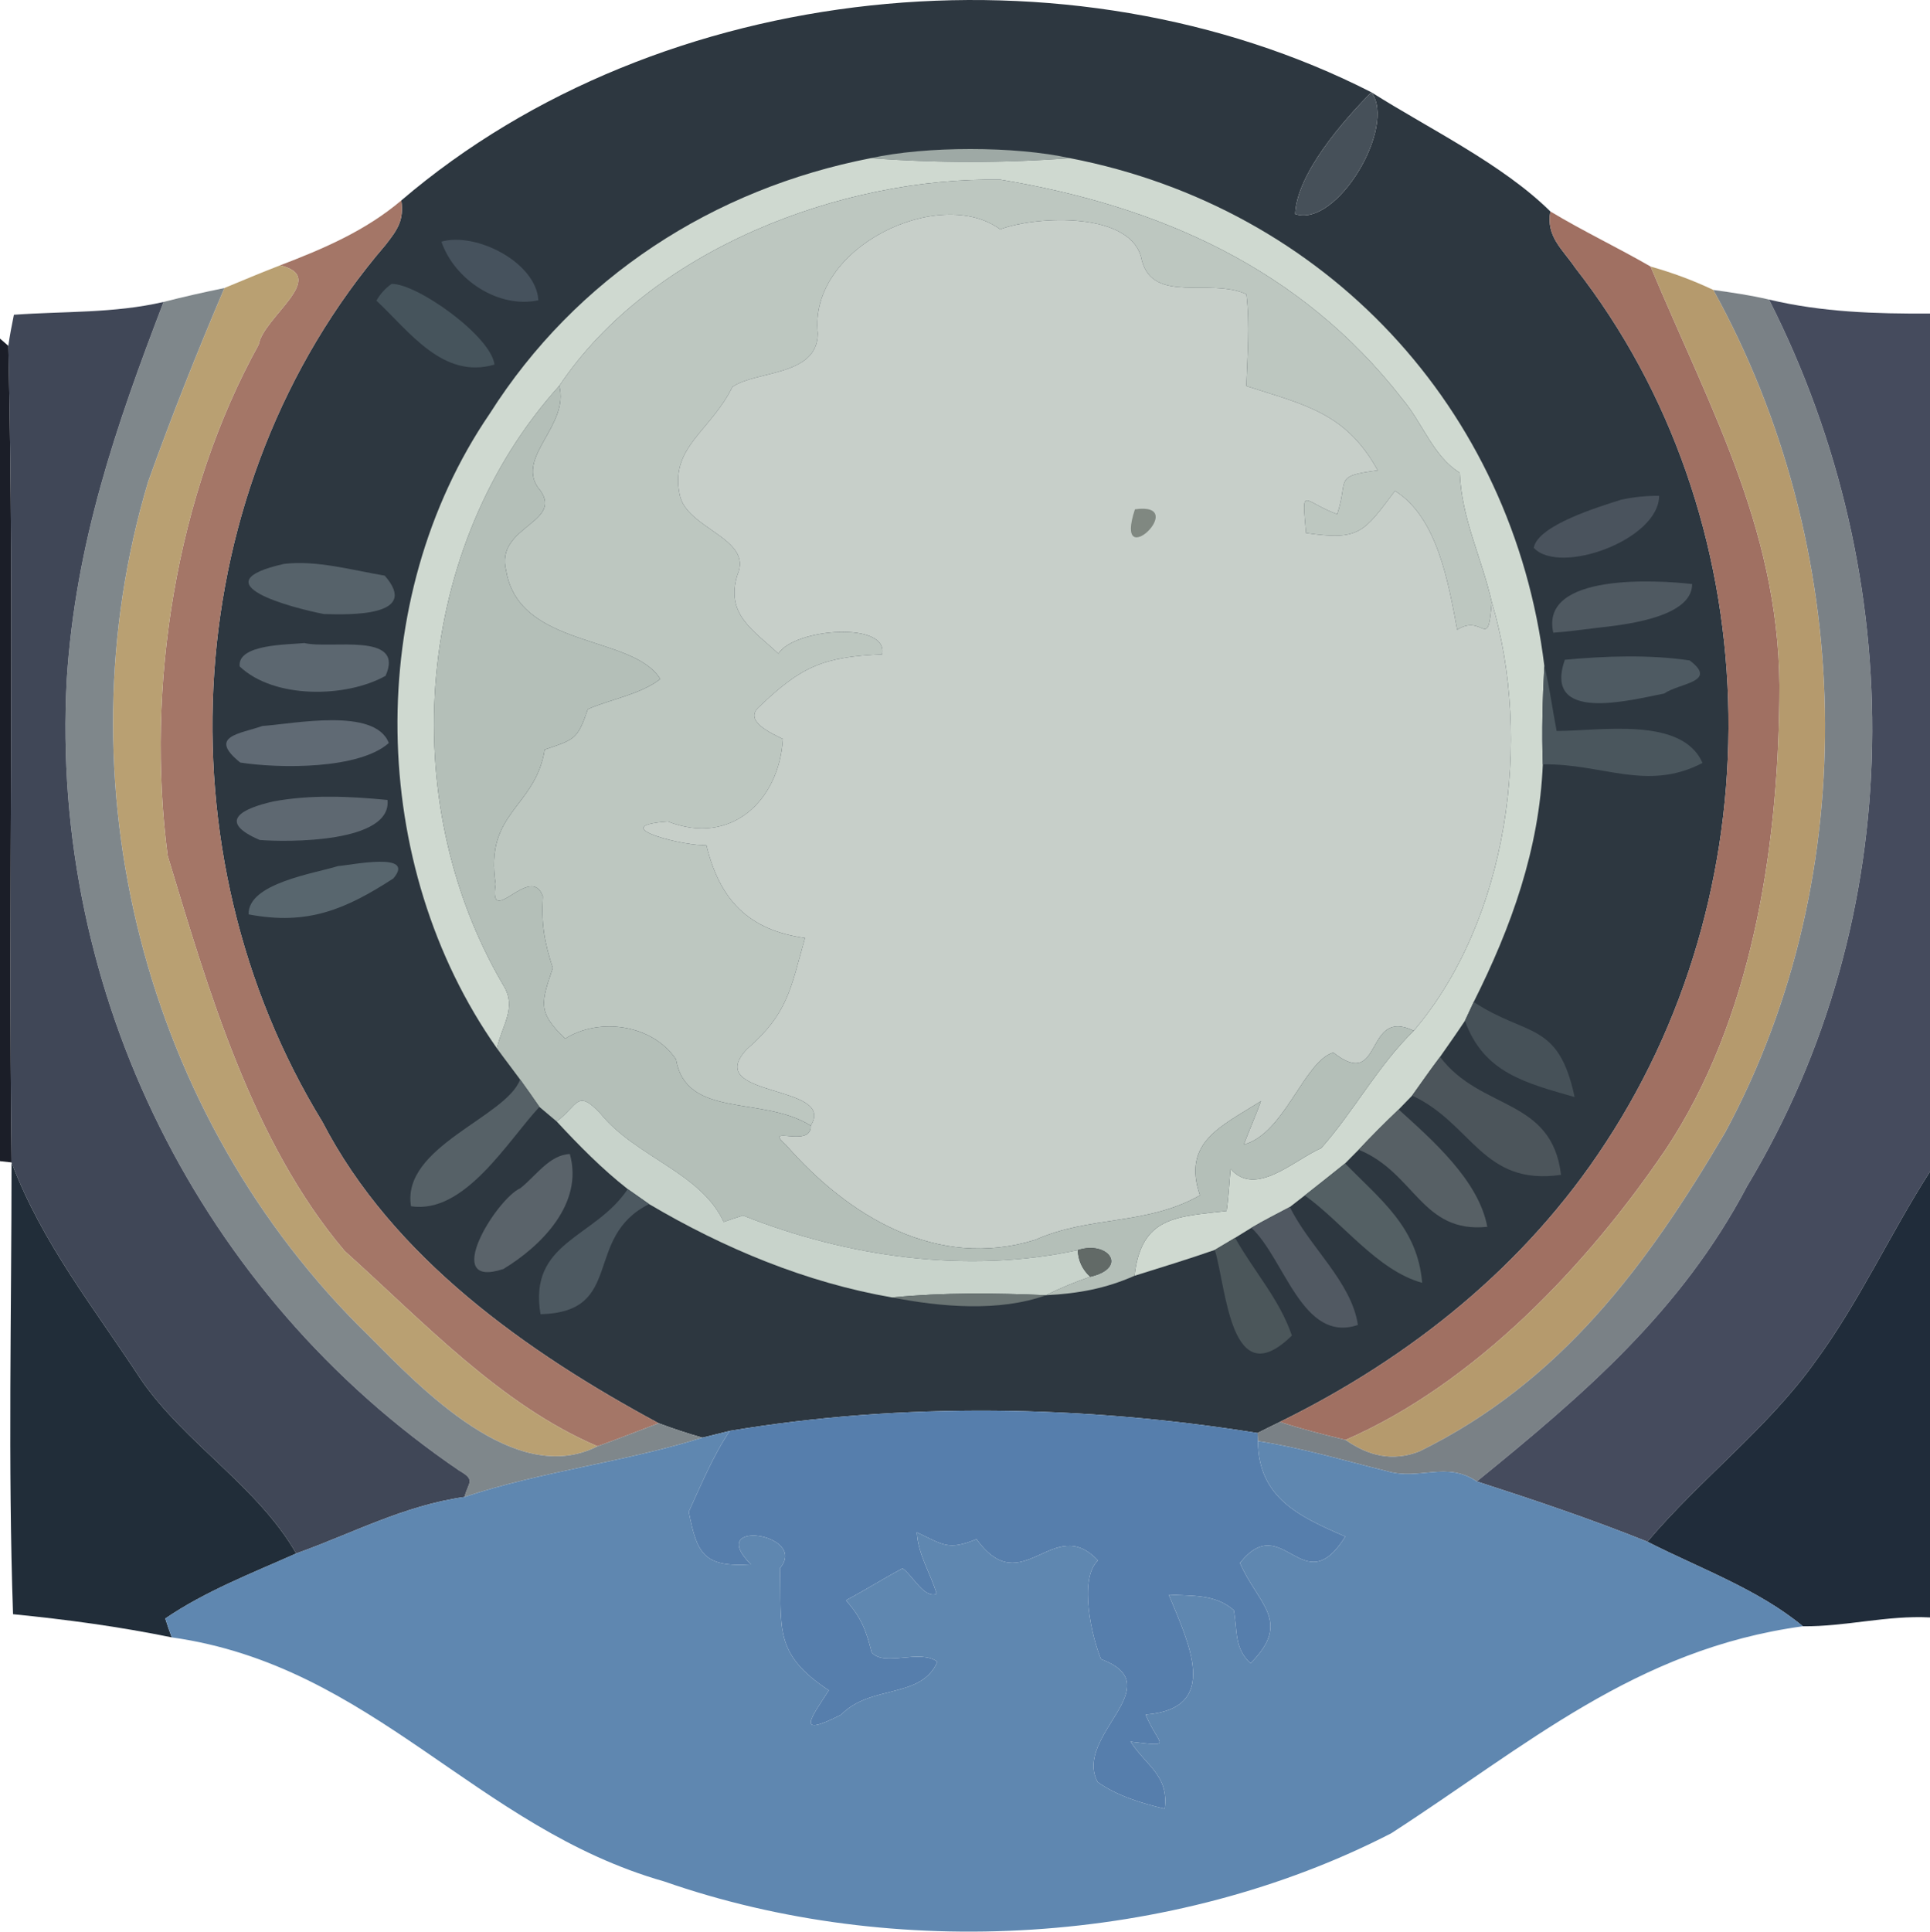 <?xml version="1.0" ?>
<svg xmlns="http://www.w3.org/2000/svg" width="179" height="179.108" viewBox="0 0 179 179.108">
  <path d="m127.19,8.556c-2.63,2.65 -6.92,7.56 -7.07,11.29 3.88,1.31 9.45,-8.14 7.07,-11.29 5.37,3.4 12.13,6.64 16.6,11.05 -0.41,2.33 1.11,3.47 2.31,5.23 18.03,23.07 18.83,56.71 2.84,81.1 -7.4,11.38 -18.09,19.95 -30.23,25.91 -0.69,0.34 -1.39,0.68 -2.08,1.03 -16.03,-2.57 -32.91,-2.88 -48.94,-0.2 -0.84,0.21 -1.69,0.42 -2.54,0.63 -1.38,-0.39 -2.73,-0.84 -4.07,-1.34 -12.19,-6.56 -24.67,-15.36 -31.18,-27.94 -15.32,-24.99 -13.39,-58.9 5.86,-81.32 1.1,-1.41 1.72,-2.27 1.46,-4.12C61.31,-2.004 99.24,-5.694 127.19,8.556Z" fill="#2d3740"/>
  <path d="m127.19,8.556c2.38,3.15 -3.19,12.6 -7.07,11.29 0.15,-3.73 4.44,-8.64 7.07,-11.29z" fill="#465059"/>
  <path d="m99.24,14.666c-6.16,0.46 -12.32,0.46 -18.48,0 5.08,-1.13 13.4,-1.13 18.48,0z" fill="#9ea9a5"/>
  <path d="m80.76,14.666c6.16,0.46 12.32,0.46 18.48,0 23.65,4.58 41.07,23.12 43.99,47.08 -0.16,3.05 -0.25,6.08 -0.14,9.13 -0.33,7.87 -2.91,15.06 -6.41,22.03 -0.27,0.58 -0.54,1.16 -0.81,1.74 -0.75,1.13 -1.53,2.24 -2.31,3.35 -0.89,1.18 -1.73,2.39 -2.59,3.59l-1.25,1.29c-1.27,1.21 -2.51,2.45 -3.71,3.73l-1.26,1.27c-1.23,1 -2.49,1.98 -3.74,2.97l-1.38,1.07c-1.2,0.64 -2.41,1.24 -3.57,1.93l-1.51,0.93c-0.63,0.37 -1.26,0.75 -1.88,1.12 -2.47,0.86 -4.96,1.62 -7.45,2.4 0.62,-5.54 3.94,-5.47 8.54,-6.01 0.19,-1.29 0.25,-2.61 0.37,-3.91 2.31,2.7 5.92,-0.85 8.4,-1.91 3.06,-3.45 5.23,-7.6 8.59,-10.89 8.76,-10.29 11.05,-26.99 7.23,-39.77 -0.93,-4.12 -2.8,-7.7 -2.96,-11.97 -2.48,-1.53 -3.43,-4.61 -5.37,-6.89 -9.37,-12.03 -22.49,-17.85 -37.23,-20.29 -14.79,-0.25 -32.48,6.5 -40.92,19.12 -13.39,14.83 -15.33,38.35 -5.2,55.56 1.31,2.11 -0.12,3.71 -0.58,5.87 -11.95,-16.96 -12.42,-41.66 -0.67,-58.85 8,-12.62 20.73,-20.85 35.34,-23.69z" fill="#cfd9d0"/>
  <path d="m92.79,16.656c14.74,2.44 27.86,8.26 37.23,20.29 1.94,2.28 2.89,5.36 5.37,6.89 0.16,4.27 2.03,7.85 2.96,11.97 -0.34,4.74 -0.76,1.01 -3.2,2.59 -0.81,-4.31 -1.82,-10.41 -5.77,-12.88 -2.91,3.85 -3.26,4.63 -8.25,3.91 -0.39,-4.51 -0.38,-2.96 2.89,-1.75 1.09,-3.26 -0.43,-3.51 3.76,-4.06 -2.96,-5.36 -6.79,-6.08 -12.19,-7.82 0.1,-2.86 0.35,-5.65 0.01,-8.51 -3.3,-1.56 -8.63,0.93 -9.7,-3.14 -0.8,-4.57 -9.75,-4.16 -13.14,-2.88 -5.58,-4.11 -17.8,1.62 -16.91,9.65 -0.02,4 -5.74,3.43 -7.92,4.96 -2.03,4.12 -5.82,5.6 -4.89,9.99 0.62,3.2 6.86,4.03 5.35,7.45 -1.13,3.65 1.48,5.11 3.8,7.29 1.51,-2.37 10.28,-3 9.62,0.07 -5.42,0.22 -7.5,1.12 -11.35,4.82 -1.62,1.34 1.15,2.52 2.15,3.03 -0.34,5.68 -4.79,9.96 -10.66,7.65 -6.15,0.42 1.94,2.39 3.56,2.17 1.24,5.12 3.93,7.9 9.15,8.63 -1.33,4.72 -1.58,7.01 -5.39,10.31 -4.25,4.54 8.41,3.2 5.92,7.09 -4.43,-2.81 -11.55,-0.59 -12.49,-6.15 -2.17,-3.22 -7.08,-3.94 -10.28,-1.92 -2.62,-2.47 -2.21,-3.39 -1.15,-6.55 -0.78,-2.4 -1.08,-4.08 -0.92,-6.64 -1.12,-3.16 -5.06,3.12 -4.38,-1.13 -1.06,-6.71 3.68,-7.05 4.55,-12.48 2.77,-0.95 3.04,-0.91 4,-3.75 2.15,-0.94 4.85,-1.35 6.72,-2.79 -2.51,-4.14 -13.06,-2.81 -14.29,-10.02 -1.12,-4.27 5.75,-4.46 2.91,-7.79 -1.9,-2.87 2.96,-5.74 2.01,-9.38 8.44,-12.62 26.13,-19.37 40.92,-19.12z" fill="#bdc7c0"/>
  <path d="m37.22,18.586c0.26,1.85 -0.36,2.71 -1.46,4.12 -19.25,22.42 -21.18,56.33 -5.86,81.32 6.51,12.58 18.99,21.38 31.18,27.94 -1.89,0.71 -3.77,1.47 -5.67,2.14 -9.02,-3.85 -16.19,-11.6 -23.45,-18.11 -8.56,-10.11 -12.62,-24.11 -16.41,-36.64 -2.05,-15.67 0.74,-33.49 8.44,-47.4 0.44,-2.57 6.58,-6.27 1.98,-7.35 4.03,-1.54 7.92,-3.2 11.25,-6.02z" fill="#a47667"/>
  <path d="m92.76,21.266c3.39,-1.28 12.34,-1.69 13.14,2.88 1.07,4.07 6.4,1.58 9.7,3.14 0.34,2.86 0.09,5.65 -0.01,8.51 5.4,1.74 9.23,2.46 12.19,7.82 -4.19,0.55 -2.67,0.8 -3.76,4.06 -3.27,-1.21 -3.28,-2.76 -2.89,1.75 4.99,0.72 5.34,-0.06 8.25,-3.91 3.95,2.47 4.96,8.57 5.77,12.88 2.44,-1.58 2.86,2.15 3.2,-2.59 3.82,12.78 1.53,29.48 -7.23,39.77 -4.63,-2.25 -2.79,5.69 -7.46,2.02 -2.72,0.81 -4.53,7.54 -8.3,8.53 0.51,-1.35 1.09,-2.66 1.59,-4.02 -3.69,2.33 -7.34,3.79 -5.66,8.73 -5.02,2.83 -10.16,1.85 -15.29,4.13 -9.09,2.81 -17.29,-2.15 -23.11,-8.81 -2.21,-1.95 2.41,0.39 2.3,-1.78 2.49,-3.89 -10.17,-2.55 -5.92,-7.09 3.81,-3.3 4.06,-5.59 5.39,-10.31 -5.22,-0.73 -7.91,-3.51 -9.15,-8.63 -1.62,0.22 -9.71,-1.75 -3.56,-2.17 5.87,2.31 10.32,-1.97 10.66,-7.65 -1,-0.51 -3.77,-1.69 -2.15,-3.03 3.85,-3.7 5.93,-4.6 11.35,-4.82 0.66,-3.07 -8.11,-2.44 -9.62,-0.07 -2.32,-2.18 -4.93,-3.64 -3.8,-7.29 1.51,-3.42 -4.73,-4.25 -5.35,-7.45 -0.93,-4.39 2.86,-5.87 4.89,-9.99 2.18,-1.53 7.9,-0.96 7.92,-4.96 -0.89,-8.03 11.33,-13.76 16.91,-9.65z" fill="#c7cfc9"/>
  <path d="m143.79,19.606c3.04,1.83 6.23,3.34 9.3,5.11 5.65,13.49 12.25,25.06 11.94,40.25 -0.17,14.03 -2.6,29.66 -10.51,41.57 -7.25,10.73 -17.74,21.77 -29.72,26.98 -2.05,-0.5 -4.09,-1.01 -6.09,-1.67 12.14,-5.96 22.83,-14.53 30.23,-25.91 15.99,-24.39 15.19,-58.03 -2.84,-81.1 -1.2,-1.76 -2.72,-2.9 -2.31,-5.23z" fill="#a07062"/>
  <path d="m40.94,22.406c3.27,-0.92 8.81,1.97 8.99,5.44 -3.73,0.79 -7.79,-1.93 -8.99,-5.44z" fill="#46525d"/>
  <path d="m25.97,24.606c4.6,1.08 -1.54,4.78 -1.98,7.35 -7.7,13.91 -10.49,31.73 -8.44,47.4 3.79,12.53 7.85,26.53 16.41,36.64 7.26,6.51 14.43,14.26 23.45,18.11 -7.63,3.87 -16.36,-5.38 -21.26,-10.3 -20.82,-20.26 -28.73,-51.43 -20.41,-79.15 2.17,-6.07 4.54,-12.01 7.07,-17.95 1.71,-0.71 3.43,-1.43 5.16,-2.1z" fill="#b9a072"/>
  <path d="m153.09,24.716c2.02,0.57 3.92,1.27 5.82,2.17 13.13,23.77 14.08,54.01 1.11,78.09 -7.2,12.28 -15.27,23.17 -28.37,29.6 -2.49,0.98 -4.73,0.42 -6.85,-1.06 11.98,-5.21 22.47,-16.25 29.72,-26.98 7.91,-11.91 10.34,-27.54 10.51,-41.57 0.31,-15.19 -6.29,-26.76 -11.94,-40.25z" fill="#b59a6d"/>
  <path d="m36.32,26.326c2.35,-0.06 9.24,4.86 9.54,7.48 -4.77,1.4 -7.89,-3.07 -10.95,-5.93 0.37,-0.64 0.84,-1.16 1.41,-1.55z" fill="#46545c"/>
  <path d="m20.81,26.706c-2.53,5.94 -4.9,11.88 -7.07,17.95 -8.32,27.72 -0.41,58.89 20.41,79.15 4.9,4.92 13.63,14.17 21.26,10.3 1.9,-0.67 3.78,-1.43 5.67,-2.14 1.34,0.5 2.69,0.95 4.07,1.34 -7.27,2.28 -14.93,3.12 -22.07,5.5 0.34,-1.36 1.07,-1.56 -0.45,-2.42 -24.05,-16.32 -38.02,-44.31 -36.44,-73.38 0.81,-12.6 4.52,-23.4 8.98,-35.01 1.87,-0.48 3.75,-0.9 5.64,-1.29z" fill="#7f878b"/>
  <path d="m158.91,26.886c1.73,0.24 3.46,0.49 5.16,0.89 13.13,25.86 13.04,57.15 -2.03,82.21 -6.1,11.58 -15.14,19.31 -25.07,27.38 -2.85,-1.92 -5.31,-0.06 -8.35,-0.96 -3.98,-0.98 -7.89,-2.16 -11.95,-2.78l-0.04,-0.75c0.69,-0.35 1.39,-0.69 2.08,-1.03 2,0.66 4.04,1.17 6.09,1.67 2.12,1.48 4.36,2.04 6.85,1.06 13.1,-6.43 21.17,-17.32 28.37,-29.6 12.97,-24.08 12.02,-54.32 -1.11,-78.09z" fill="#7a8186"/>
  <path d="m15.17,27.996c-4.46,11.61 -8.17,22.41 -8.98,35.01 -1.58,29.07 12.39,57.06 36.44,73.38 1.52,0.86 0.79,1.06 0.45,2.42 -5.63,0.8 -10.35,3.36 -15.61,5.24 -3.56,-6.21 -10.31,-10.2 -14.39,-16.12 -4.33,-6.62 -9.18,-12.65 -12.01,-20.14 -0.32,-25.21 0.29,-50.52 -0.3,-75.72 0.14,-0.96 0.32,-1.92 0.52,-2.88 4.67,-0.34 9.27,-0.12 13.88,-1.19z" fill="#404757"/>
  <path d="m164.07,27.776c4.95,1.18 9.86,1.32 14.93,1.3v79.56c-3.68,5.73 -6.57,12.11 -10.66,17.65 -4.4,6.16 -10.61,10.83 -15.55,16.67 -5.23,-2.1 -10.46,-3.86 -15.82,-5.59 9.93,-8.07 18.97,-15.8 25.07,-27.38 15.07,-25.06 15.16,-56.35 2.03,-82.21z" fill="#454b5d"/>
  <path d="m0,31.396 l0.77,0.67c0.59,25.2 -0.02,50.51 0.3,75.72l-1.07,-0.12z" fill="#1b1e28"/>
  <path d="m51.87,35.776c0.95,3.64 -3.91,6.51 -2.01,9.38 2.84,3.33 -4.03,3.52 -2.91,7.79 1.23,7.21 11.78,5.88 14.29,10.02 -1.87,1.44 -4.57,1.85 -6.72,2.79 -0.96,2.84 -1.23,2.8 -4,3.75 -0.87,5.43 -5.61,5.77 -4.55,12.48 -0.68,4.25 3.26,-2.03 4.38,1.13 -0.16,2.56 0.14,4.24 0.92,6.64 -1.06,3.16 -1.47,4.08 1.15,6.55 3.2,-2.02 8.11,-1.3 10.28,1.92 0.94,5.56 8.06,3.34 12.49,6.15 0.11,2.17 -4.51,-0.17 -2.3,1.78 5.82,6.66 14.02,11.62 23.11,8.81 5.13,-2.28 10.27,-1.3 15.29,-4.13 -1.68,-4.94 1.97,-6.4 5.66,-8.73 -0.5,1.36 -1.08,2.67 -1.59,4.02 3.77,-0.99 5.58,-7.72 8.3,-8.53 4.67,3.67 2.83,-4.27 7.46,-2.02 -3.36,3.29 -5.53,7.44 -8.59,10.89 -2.48,1.06 -6.09,4.61 -8.4,1.91 -0.12,1.3 -0.18,2.62 -0.37,3.91 -4.6,0.54 -7.92,0.47 -8.54,6.01 -2.71,1.2 -5.25,1.65 -8.2,1.8 1.32,-0.67 2.69,-1.23 4.09,-1.71 3.59,-0.83 1.65,-3.39 -1.15,-2.47 -10.27,2.23 -21.38,0.64 -31.05,-3.21 -0.6,0.19 -1.19,0.39 -1.79,0.6 -2.12,-4.59 -8.16,-6.02 -11.42,-10.04 -2.2,-2.36 -2.1,-0.74 -4.07,0.72 -0.53,-0.45 -1.06,-0.9 -1.6,-1.35 -0.59,-0.85 -1.18,-1.71 -1.79,-2.54 -0.71,-0.97 -1.45,-1.92 -2.15,-2.89 0.46,-2.16 1.89,-3.76 0.58,-5.87 -10.13,-17.21 -8.19,-40.73 5.2,-55.56z" fill="#b4bfb8"/>
  <path d="m150.35,46.336c1.15,-0.25 2.33,-0.37 3.53,-0.36 -0.03,4.1 -9.25,7.4 -11.63,4.82 0.38,-2.11 6.08,-3.81 8.1,-4.46z" fill="#4a535d"/>
  <path d="m105.26,47.226c-2.05,6.2 5.22,-0.73 0,0z" fill="#808881"/>
  <path d="m26.35,52.286c3.01,-0.36 6.35,0.59 9.33,1.09 3.37,3.83 -3.34,3.63 -5.65,3.56 -2.97,-0.58 -11.69,-2.86 -3.68,-4.65z" fill="#56626a"/>
  <path d="m156.94,54.156c0.01,3.18 -6.59,3.81 -8.89,4.07 -1.34,0.16 -2.65,0.35 -3.99,0.44 -1.26,-5.58 9.74,-4.87 12.88,-4.51z" fill="#4f5961"/>
  <path d="m28.23,59.626c2.37,0.58 9.37,-1.07 7.53,3.04 -3.65,2.05 -10.34,2.16 -13.53,-0.87 -0.24,-2.1 4.58,-2.01 6,-2.17z" fill="#5c6770"/>
  <path d="m145.13,61.176c3.81,-0.35 7.79,-0.49 11.58,0.06 2.68,2.02 -0.96,2.09 -2.36,3.07 -3.22,0.63 -11.25,2.76 -9.22,-3.13z" fill="#4e5a62"/>
  <path d="m143.23,61.746c0.5,1.99 0.75,4.02 1.14,6.03 3.86,0.03 11.63,-1.41 13.53,2.97 -5.16,2.69 -9.29,0.03 -14.81,0.13 -0.11,-3.05 -0.02,-6.08 0.14,-9.13z" fill="#4a565d"/>
  <path d="m24.34,67.316c2.86,-0.19 10.45,-1.76 11.72,1.58 -2.74,2.45 -10.13,2.38 -13.78,1.81 -3.04,-2.45 -0.05,-2.65 2.06,-3.39z" fill="#606a74"/>
  <path d="m25.34,74.316c3.45,-0.65 7.12,-0.48 10.6,-0.14 0.41,4 -9.29,3.92 -11.86,3.71 -3.98,-1.72 -1.66,-2.91 1.26,-3.57z" fill="#5e6871"/>
  <path d="m31.35,80.306c1.13,-0.07 7.29,-1.38 5.13,1.15 -4.45,2.88 -7.96,4.37 -13.42,3.33 -0.1,-2.89 6.14,-3.8 8.29,-4.48z" fill="#58666e"/>
  <path d="m136.68,92.906c4.93,3.26 7.86,1.75 9.36,8.82 -4.46,-1.29 -8.45,-2.22 -10.17,-7.08 0.27,-0.58 0.54,-1.16 0.81,-1.74z" fill="#465158"/>
  <path d="m133.56,97.996c3.75,5 10.36,3.76 11.22,10.94 -7.28,1.06 -8.23,-4.76 -13.81,-7.35 0.86,-1.2 1.7,-2.41 2.59,-3.59z" fill="#4c555b"/>
  <path d="m48.24,100.096c0.61,0.83 1.2,1.69 1.79,2.54 -2.93,3.14 -6.94,9.99 -11.91,9.21 -0.91,-5.53 8.83,-8.25 10.12,-11.75z" fill="#566167"/>
  <path d="m55.7,103.266c3.26,4.02 9.3,5.45 11.42,10.04 0.6,-0.21 1.19,-0.41 1.79,-0.6 9.67,3.85 20.78,5.44 31.05,3.21 0.04,0.98 0.42,1.8 1.15,2.47 -1.4,0.48 -2.77,1.04 -4.09,1.71 -4.76,-0.2 -9.51,-0.26 -14.27,0.21 -7.96,-1.37 -15.62,-4.56 -22.55,-8.66 -0.66,-0.46 -1.32,-0.93 -1.98,-1.39 -2.4,-1.88 -4.52,-4.04 -6.59,-6.27 1.97,-1.46 1.87,-3.08 4.07,-0.72z" fill="#c8d3cb"/>
  <path d="m129.72,102.876c3.1,2.81 7.43,6.58 8.22,10.88 -6.09,0.63 -6.7,-5.02 -11.93,-7.15 1.2,-1.28 2.44,-2.52 3.71,-3.73z" fill="#576065"/>
  <path d="m52.85,107.006c1.29,4.57 -2.6,8.5 -6.16,10.66 -5.88,1.95 -0.67,-6.49 1.57,-7.49 1.42,-1.11 2.7,-3.1 4.59,-3.17z" fill="#5a636a"/>
  <path d="m1.07,107.786c2.83,7.49 7.68,13.52 12.01,20.14 4.08,5.92 10.83,9.91 14.39,16.12 -4.08,1.82 -8.44,3.5 -12.14,6.03 0.18,0.59 0.38,1.17 0.6,1.75 -4.88,-1 -9.77,-1.66 -14.72,-2.15 -0.48,-13.91 -0.14,-27.96 -0.14,-41.89z" fill="#212d39"/>
  <path d="m124.75,107.876c3.33,3.41 6.72,5.93 7.15,11.07 -4.17,-1.14 -7.39,-5.61 -10.89,-8.1 1.25,-0.99 2.51,-1.97 3.74,-2.97z" fill="#546064"/>
  <path d="m179,108.636v41.34c-4,-0.21 -7.82,0.86 -11.79,0.82 -4.17,-3.45 -9.62,-5.39 -14.42,-7.84 4.94,-5.84 11.15,-10.51 15.55,-16.67 4.09,-5.54 6.98,-11.92 10.66,-17.65z" fill="#202c3a"/>
  <path d="m58.22,110.256c0.66,0.46 1.32,0.93 1.98,1.39 -6.19,3.1 -2.2,10.04 -10.07,10.21 -1.14,-6.76 5.04,-7.02 8.09,-11.6z" fill="#4d5961"/>
  <path d="m119.63,111.916c1.76,3.65 5.72,6.93 6.31,10.94 -5.15,1.73 -6.77,-6.11 -9.88,-9.01 1.16,-0.69 2.37,-1.29 3.57,-1.93z" fill="#515962"/>
  <path d="m114.55,114.776c1.82,3.23 4.08,5.63 5.27,9.06 -5.68,5.58 -6.06,-4.3 -7.15,-7.94 0.62,-0.37 1.25,-0.75 1.88,-1.12z" fill="#4b565a"/>
  <path d="m99.96,115.916c2.8,-0.92 4.74,1.64 1.15,2.47 -0.73,-0.67 -1.11,-1.49 -1.15,-2.47z" fill="#626a67"/>
  <path d="m82.75,120.306c4.76,-0.47 9.51,-0.41 14.27,-0.21 -4.36,1.57 -9.78,1.09 -14.27,0.21z" fill="#6b7574"/>
  <path d="m116.63,132.876 l0.04,0.75c0.02,5.28 3.88,7.02 8.1,8.85 -3.91,6.27 -5.8,-2.57 -9.77,2.45 1.63,3.79 4.89,5.4 0.98,9.3 -1.54,-1.41 -1.2,-3.06 -1.55,-4.92 -1.72,-1.52 -3.88,-1.3 -6.04,-1.45 1.8,4.4 4.93,10.58 -2.14,11.13 1.22,2.93 2.69,2.99 -1.4,2.51 1.47,2.26 3.58,3.14 3.17,6.22 -2.12,-0.5 -4.43,-1.2 -6.22,-2.48 -2.3,-4.29 6.91,-8.92 0.32,-11.39 -0.81,-1.88 -2.14,-7.41 -0.29,-9.15 -4.14,-4.43 -7.02,3.91 -11.26,-1.98 -2.64,1.09 -3.09,0.51 -5.54,-0.63 0.13,2.12 1.25,3.72 1.84,5.7 -1.16,0.48 -2.25,-1.75 -3.16,-2.36 -1.77,0.94 -3.47,2.02 -5.25,2.96 1.42,1.62 1.87,2.76 2.38,4.83 1.21,1.39 4.44,-0.36 6.1,0.87 -1.49,3.47 -6.19,2.09 -8.93,4.91 -4.36,2.23 -2.74,0.25 -1.14,-2.26 -5.19,-3.43 -4.35,-5.78 -4.53,-11.33 2.7,-3.18 -6.99,-4.66 -2.7,-0.35 -4.36,0.28 -4.99,-0.96 -5.76,-4.88 1.18,-2.57 2.25,-5.18 3.81,-7.5 16.03,-2.68 32.91,-2.37 48.94,0.2z" fill="#567eac"/>
  <path d="m65.15,133.306c0.85,-0.21 1.7,-0.42 2.54,-0.63 -1.56,2.32 -2.63,4.93 -3.81,7.5 0.77,3.92 1.4,5.16 5.76,4.88 -4.29,-4.31 5.4,-2.83 2.7,0.35 0.18,5.55 -0.66,7.9 4.53,11.33 -1.6,2.51 -3.22,4.49 1.14,2.26 2.74,-2.82 7.44,-1.44 8.93,-4.91 -1.66,-1.23 -4.89,0.52 -6.1,-0.87 -0.51,-2.07 -0.96,-3.21 -2.38,-4.83 1.78,-0.94 3.48,-2.02 5.25,-2.96 0.91,0.61 2,2.84 3.16,2.36 -0.59,-1.98 -1.71,-3.58 -1.84,-5.7 2.45,1.14 2.9,1.72 5.54,0.63 4.24,5.89 7.12,-2.45 11.26,1.98 -1.85,1.74 -0.52,7.27 0.29,9.15 6.59,2.47 -2.62,7.1 -0.32,11.39 1.79,1.28 4.1,1.98 6.22,2.48 0.41,-3.08 -1.7,-3.96 -3.17,-6.22 4.09,0.48 2.62,0.42 1.4,-2.51 7.07,-0.55 3.94,-6.73 2.14,-11.13 2.16,0.15 4.32,-0.07 6.04,1.45 0.35,1.86 0.01,3.51 1.55,4.92 3.91,-3.9 0.65,-5.51 -0.98,-9.3 3.97,-5.02 5.86,3.82 9.77,-2.45 -4.22,-1.83 -8.08,-3.57 -8.1,-8.85 4.06,0.62 7.97,1.8 11.95,2.78 3.04,0.9 5.5,-0.96 8.35,0.96 5.36,1.73 10.59,3.49 15.82,5.59 4.8,2.45 10.25,4.39 14.42,7.84 -15.52,2.11 -25.66,11.11 -38.19,19.2 -20.19,10.39 -46.06,11.92 -67.42,4.46 -17.5,-4.98 -26.94,-19.99 -45.67,-22.63 -0.22,-0.58 -0.42,-1.16 -0.6,-1.75 3.7,-2.53 8.06,-4.21 12.14,-6.03 5.26,-1.88 9.98,-4.44 15.61,-5.24 7.14,-2.38 14.8,-3.22 22.07,-5.5z" fill="#5f87b0"/>
</svg>
